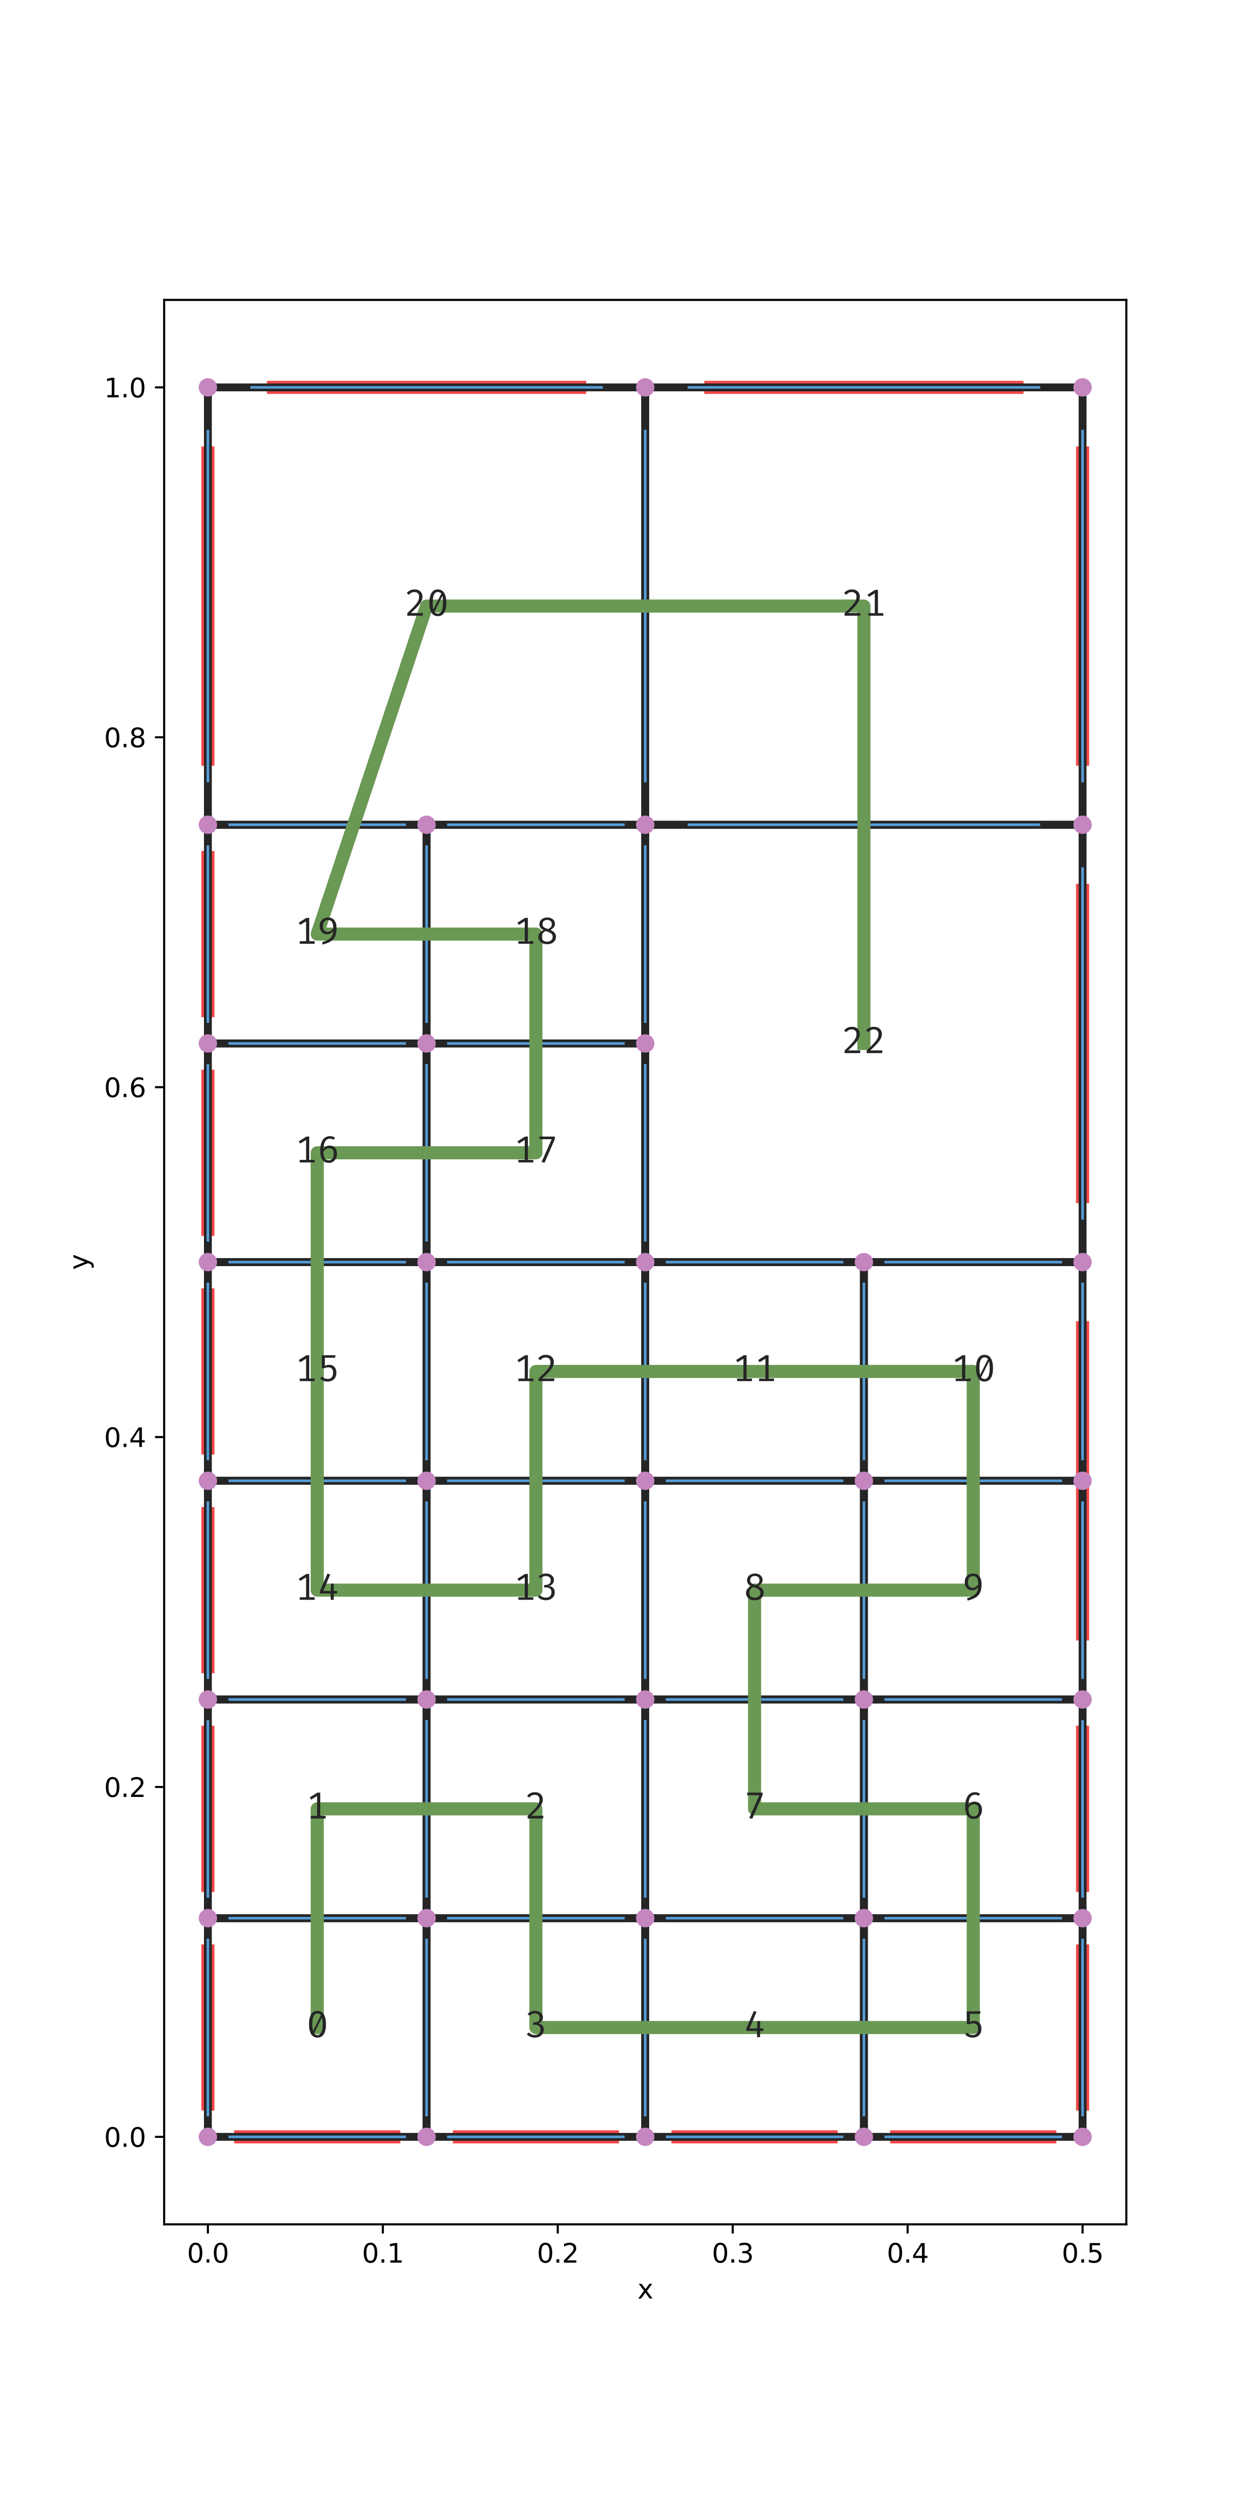 <?xml version="1.0" encoding="utf-8" standalone="no"?>
<!DOCTYPE svg PUBLIC "-//W3C//DTD SVG 1.1//EN"
  "http://www.w3.org/Graphics/SVG/1.1/DTD/svg11.dtd">
<svg xmlns:xlink="http://www.w3.org/1999/xlink" width="480pt" height="952.8pt" viewBox="0 0 480 952.8" xmlns="http://www.w3.org/2000/svg" version="1.1">
 <defs>
  <style type="text/css">*{stroke-linejoin: round; stroke-linecap: butt}</style>
 </defs>
 <g id="figure_1">
  <g id="patch_1">
   <path d="M 0 952.8 
L 480 952.8 
L 480 0 
L 0 0 
z
" style="fill: #ffffff"/>
  </g>
  <g id="axes_1">
   <g id="patch_2">
    <path d="M 62.586 847.992 
L 429.414 847.992 
L 429.414 114.336 
L 62.586 114.336 
z
" style="fill: #ffffff"/>
   </g>
   <g id="matplotlib.axis_1">
    <g id="xtick_1">
     <g id="line2d_1">
      <defs>
       <path id="m21abd7b832" d="M 0 0 
L 0 3.5 
" style="stroke: #000000; stroke-width: 0.8"/>
      </defs>
      <g>
       <use xlink:href="#m21abd7b832" x="79.26" y="847.992" style="stroke: #000000; stroke-width: 0.8"/>
      </g>
     </g>
     <g id="text_1">
      <!-- 0.0 -->
      <g transform="translate(71.308 862.59)scale(0.1 -0.1)">
       <defs>
        <path id="DejaVuSans-30" d="M 2034 4250 
Q 1547 4250 1301 3770 
Q 1056 3291 1056 2328 
Q 1056 1369 1301 889 
Q 1547 409 2034 409 
Q 2525 409 2770 889 
Q 3016 1369 3016 2328 
Q 3016 3291 2770 3770 
Q 2525 4250 2034 4250 
z
M 2034 4750 
Q 2819 4750 3233 4129 
Q 3647 3509 3647 2328 
Q 3647 1150 3233 529 
Q 2819 -91 2034 -91 
Q 1250 -91 836 529 
Q 422 1150 422 2328 
Q 422 3509 836 4129 
Q 1250 4750 2034 4750 
z
" transform="scale(0.016)"/>
        <path id="DejaVuSans-2e" d="M 684 794 
L 1344 794 
L 1344 0 
L 684 0 
L 684 794 
z
" transform="scale(0.016)"/>
       </defs>
       <use xlink:href="#DejaVuSans-30"/>
       <use xlink:href="#DejaVuSans-2e" x="63.623"/>
       <use xlink:href="#DejaVuSans-30" x="95.41"/>
      </g>
     </g>
    </g>
    <g id="xtick_2">
     <g id="line2d_2">
      <g>
       <use xlink:href="#m21abd7b832" x="145.956" y="847.992" style="stroke: #000000; stroke-width: 0.8"/>
      </g>
     </g>
     <g id="text_2">
      <!-- 0.1 -->
      <g transform="translate(138.004 862.59)scale(0.1 -0.1)">
       <defs>
        <path id="DejaVuSans-31" d="M 794 531 
L 1825 531 
L 1825 4091 
L 703 3866 
L 703 4441 
L 1819 4666 
L 2450 4666 
L 2450 531 
L 3481 531 
L 3481 0 
L 794 0 
L 794 531 
z
" transform="scale(0.016)"/>
       </defs>
       <use xlink:href="#DejaVuSans-30"/>
       <use xlink:href="#DejaVuSans-2e" x="63.623"/>
       <use xlink:href="#DejaVuSans-31" x="95.41"/>
      </g>
     </g>
    </g>
    <g id="xtick_3">
     <g id="line2d_3">
      <g>
       <use xlink:href="#m21abd7b832" x="212.652" y="847.992" style="stroke: #000000; stroke-width: 0.8"/>
      </g>
     </g>
     <g id="text_3">
      <!-- 0.2 -->
      <g transform="translate(204.7 862.59)scale(0.1 -0.1)">
       <defs>
        <path id="DejaVuSans-32" d="M 1228 531 
L 3431 531 
L 3431 0 
L 469 0 
L 469 531 
Q 828 903 1448 1529 
Q 2069 2156 2228 2338 
Q 2531 2678 2651 2914 
Q 2772 3150 2772 3378 
Q 2772 3750 2511 3984 
Q 2250 4219 1831 4219 
Q 1534 4219 1204 4116 
Q 875 4013 500 3803 
L 500 4441 
Q 881 4594 1212 4672 
Q 1544 4750 1819 4750 
Q 2544 4750 2975 4387 
Q 3406 4025 3406 3419 
Q 3406 3131 3298 2873 
Q 3191 2616 2906 2266 
Q 2828 2175 2409 1742 
Q 1991 1309 1228 531 
z
" transform="scale(0.016)"/>
       </defs>
       <use xlink:href="#DejaVuSans-30"/>
       <use xlink:href="#DejaVuSans-2e" x="63.623"/>
       <use xlink:href="#DejaVuSans-32" x="95.41"/>
      </g>
     </g>
    </g>
    <g id="xtick_4">
     <g id="line2d_4">
      <g>
       <use xlink:href="#m21abd7b832" x="279.348" y="847.992" style="stroke: #000000; stroke-width: 0.8"/>
      </g>
     </g>
     <g id="text_4">
      <!-- 0.3 -->
      <g transform="translate(271.396 862.59)scale(0.1 -0.1)">
       <defs>
        <path id="DejaVuSans-33" d="M 2597 2516 
Q 3050 2419 3304 2112 
Q 3559 1806 3559 1356 
Q 3559 666 3084 287 
Q 2609 -91 1734 -91 
Q 1441 -91 1130 -33 
Q 819 25 488 141 
L 488 750 
Q 750 597 1062 519 
Q 1375 441 1716 441 
Q 2309 441 2620 675 
Q 2931 909 2931 1356 
Q 2931 1769 2642 2001 
Q 2353 2234 1838 2234 
L 1294 2234 
L 1294 2753 
L 1863 2753 
Q 2328 2753 2575 2939 
Q 2822 3125 2822 3475 
Q 2822 3834 2567 4026 
Q 2313 4219 1838 4219 
Q 1578 4219 1281 4162 
Q 984 4106 628 3988 
L 628 4550 
Q 988 4650 1302 4700 
Q 1616 4750 1894 4750 
Q 2613 4750 3031 4423 
Q 3450 4097 3450 3541 
Q 3450 3153 3228 2886 
Q 3006 2619 2597 2516 
z
" transform="scale(0.016)"/>
       </defs>
       <use xlink:href="#DejaVuSans-30"/>
       <use xlink:href="#DejaVuSans-2e" x="63.623"/>
       <use xlink:href="#DejaVuSans-33" x="95.41"/>
      </g>
     </g>
    </g>
    <g id="xtick_5">
     <g id="line2d_5">
      <g>
       <use xlink:href="#m21abd7b832" x="346.044" y="847.992" style="stroke: #000000; stroke-width: 0.8"/>
      </g>
     </g>
     <g id="text_5">
      <!-- 0.4 -->
      <g transform="translate(338.092 862.59)scale(0.1 -0.1)">
       <defs>
        <path id="DejaVuSans-34" d="M 2419 4116 
L 825 1625 
L 2419 1625 
L 2419 4116 
z
M 2253 4666 
L 3047 4666 
L 3047 1625 
L 3713 1625 
L 3713 1100 
L 3047 1100 
L 3047 0 
L 2419 0 
L 2419 1100 
L 313 1100 
L 313 1709 
L 2253 4666 
z
" transform="scale(0.016)"/>
       </defs>
       <use xlink:href="#DejaVuSans-30"/>
       <use xlink:href="#DejaVuSans-2e" x="63.623"/>
       <use xlink:href="#DejaVuSans-34" x="95.41"/>
      </g>
     </g>
    </g>
    <g id="xtick_6">
     <g id="line2d_6">
      <g>
       <use xlink:href="#m21abd7b832" x="412.74" y="847.992" style="stroke: #000000; stroke-width: 0.8"/>
      </g>
     </g>
     <g id="text_6">
      <!-- 0.5 -->
      <g transform="translate(404.788 862.59)scale(0.1 -0.1)">
       <defs>
        <path id="DejaVuSans-35" d="M 691 4666 
L 3169 4666 
L 3169 4134 
L 1269 4134 
L 1269 2991 
Q 1406 3038 1543 3061 
Q 1681 3084 1819 3084 
Q 2600 3084 3056 2656 
Q 3513 2228 3513 1497 
Q 3513 744 3044 326 
Q 2575 -91 1722 -91 
Q 1428 -91 1123 -41 
Q 819 9 494 109 
L 494 744 
Q 775 591 1075 516 
Q 1375 441 1709 441 
Q 2250 441 2565 725 
Q 2881 1009 2881 1497 
Q 2881 1984 2565 2268 
Q 2250 2553 1709 2553 
Q 1456 2553 1204 2497 
Q 953 2441 691 2322 
L 691 4666 
z
" transform="scale(0.016)"/>
       </defs>
       <use xlink:href="#DejaVuSans-30"/>
       <use xlink:href="#DejaVuSans-2e" x="63.623"/>
       <use xlink:href="#DejaVuSans-35" x="95.41"/>
      </g>
     </g>
    </g>
    <g id="text_7">
     <!-- x -->
     <g transform="translate(243.041 876.269)scale(0.1 -0.1)">
      <defs>
       <path id="DejaVuSans-78" d="M 3513 3500 
L 2247 1797 
L 3578 0 
L 2900 0 
L 1881 1375 
L 863 0 
L 184 0 
L 1544 1831 
L 300 3500 
L 978 3500 
L 1906 2253 
L 2834 3500 
L 3513 3500 
z
" transform="scale(0.016)"/>
      </defs>
      <use xlink:href="#DejaVuSans-78"/>
     </g>
    </g>
   </g>
   <g id="matplotlib.axis_2">
    <g id="ytick_1">
     <g id="line2d_7">
      <defs>
       <path id="m24a97e16ce" d="M 0 0 
L -3.5 0 
" style="stroke: #000000; stroke-width: 0.8"/>
      </defs>
      <g>
       <use xlink:href="#m24a97e16ce" x="62.586" y="814.644" style="stroke: #000000; stroke-width: 0.8"/>
      </g>
     </g>
     <g id="text_8">
      <!-- 0.0 -->
      <g transform="translate(39.683 818.443)scale(0.1 -0.1)">
       <use xlink:href="#DejaVuSans-30"/>
       <use xlink:href="#DejaVuSans-2e" x="63.623"/>
       <use xlink:href="#DejaVuSans-30" x="95.41"/>
      </g>
     </g>
    </g>
    <g id="ytick_2">
     <g id="line2d_8">
      <g>
       <use xlink:href="#m24a97e16ce" x="62.586" y="681.252" style="stroke: #000000; stroke-width: 0.8"/>
      </g>
     </g>
     <g id="text_9">
      <!-- 0.2 -->
      <g transform="translate(39.683 685.051)scale(0.1 -0.1)">
       <use xlink:href="#DejaVuSans-30"/>
       <use xlink:href="#DejaVuSans-2e" x="63.623"/>
       <use xlink:href="#DejaVuSans-32" x="95.41"/>
      </g>
     </g>
    </g>
    <g id="ytick_3">
     <g id="line2d_9">
      <g>
       <use xlink:href="#m24a97e16ce" x="62.586" y="547.86" style="stroke: #000000; stroke-width: 0.8"/>
      </g>
     </g>
     <g id="text_10">
      <!-- 0.4 -->
      <g transform="translate(39.683 551.659)scale(0.1 -0.1)">
       <use xlink:href="#DejaVuSans-30"/>
       <use xlink:href="#DejaVuSans-2e" x="63.623"/>
       <use xlink:href="#DejaVuSans-34" x="95.41"/>
      </g>
     </g>
    </g>
    <g id="ytick_4">
     <g id="line2d_10">
      <g>
       <use xlink:href="#m24a97e16ce" x="62.586" y="414.468" style="stroke: #000000; stroke-width: 0.8"/>
      </g>
     </g>
     <g id="text_11">
      <!-- 0.6 -->
      <g transform="translate(39.683 418.267)scale(0.1 -0.1)">
       <defs>
        <path id="DejaVuSans-36" d="M 2113 2584 
Q 1688 2584 1439 2293 
Q 1191 2003 1191 1497 
Q 1191 994 1439 701 
Q 1688 409 2113 409 
Q 2538 409 2786 701 
Q 3034 994 3034 1497 
Q 3034 2003 2786 2293 
Q 2538 2584 2113 2584 
z
M 3366 4563 
L 3366 3988 
Q 3128 4100 2886 4159 
Q 2644 4219 2406 4219 
Q 1781 4219 1451 3797 
Q 1122 3375 1075 2522 
Q 1259 2794 1537 2939 
Q 1816 3084 2150 3084 
Q 2853 3084 3261 2657 
Q 3669 2231 3669 1497 
Q 3669 778 3244 343 
Q 2819 -91 2113 -91 
Q 1303 -91 875 529 
Q 447 1150 447 2328 
Q 447 3434 972 4092 
Q 1497 4750 2381 4750 
Q 2619 4750 2861 4703 
Q 3103 4656 3366 4563 
z
" transform="scale(0.016)"/>
       </defs>
       <use xlink:href="#DejaVuSans-30"/>
       <use xlink:href="#DejaVuSans-2e" x="63.623"/>
       <use xlink:href="#DejaVuSans-36" x="95.41"/>
      </g>
     </g>
    </g>
    <g id="ytick_5">
     <g id="line2d_11">
      <g>
       <use xlink:href="#m24a97e16ce" x="62.586" y="281.076" style="stroke: #000000; stroke-width: 0.8"/>
      </g>
     </g>
     <g id="text_12">
      <!-- 0.8 -->
      <g transform="translate(39.683 284.875)scale(0.1 -0.1)">
       <defs>
        <path id="DejaVuSans-38" d="M 2034 2216 
Q 1584 2216 1326 1975 
Q 1069 1734 1069 1313 
Q 1069 891 1326 650 
Q 1584 409 2034 409 
Q 2484 409 2743 651 
Q 3003 894 3003 1313 
Q 3003 1734 2745 1975 
Q 2488 2216 2034 2216 
z
M 1403 2484 
Q 997 2584 770 2862 
Q 544 3141 544 3541 
Q 544 4100 942 4425 
Q 1341 4750 2034 4750 
Q 2731 4750 3128 4425 
Q 3525 4100 3525 3541 
Q 3525 3141 3298 2862 
Q 3072 2584 2669 2484 
Q 3125 2378 3379 2068 
Q 3634 1759 3634 1313 
Q 3634 634 3220 271 
Q 2806 -91 2034 -91 
Q 1263 -91 848 271 
Q 434 634 434 1313 
Q 434 1759 690 2068 
Q 947 2378 1403 2484 
z
M 1172 3481 
Q 1172 3119 1398 2916 
Q 1625 2713 2034 2713 
Q 2441 2713 2670 2916 
Q 2900 3119 2900 3481 
Q 2900 3844 2670 4047 
Q 2441 4250 2034 4250 
Q 1625 4250 1398 4047 
Q 1172 3844 1172 3481 
z
" transform="scale(0.016)"/>
       </defs>
       <use xlink:href="#DejaVuSans-30"/>
       <use xlink:href="#DejaVuSans-2e" x="63.623"/>
       <use xlink:href="#DejaVuSans-38" x="95.41"/>
      </g>
     </g>
    </g>
    <g id="ytick_6">
     <g id="line2d_12">
      <g>
       <use xlink:href="#m24a97e16ce" x="62.586" y="147.684" style="stroke: #000000; stroke-width: 0.8"/>
      </g>
     </g>
     <g id="text_13">
      <!-- 1.0 -->
      <g transform="translate(39.683 151.483)scale(0.1 -0.1)">
       <use xlink:href="#DejaVuSans-31"/>
       <use xlink:href="#DejaVuSans-2e" x="63.623"/>
       <use xlink:href="#DejaVuSans-30" x="95.41"/>
      </g>
     </g>
    </g>
    <g id="text_14">
     <!-- y -->
     <g transform="translate(33.603 484.123)rotate(-90)scale(0.1 -0.1)">
      <defs>
       <path id="DejaVuSans-79" d="M 2059 -325 
Q 1816 -950 1584 -1140 
Q 1353 -1331 966 -1331 
L 506 -1331 
L 506 -850 
L 844 -850 
Q 1081 -850 1212 -737 
Q 1344 -625 1503 -206 
L 1606 56 
L 191 3500 
L 800 3500 
L 1894 763 
L 2988 3500 
L 3597 3500 
L 2059 -325 
z
" transform="scale(0.016)"/>
      </defs>
      <use xlink:href="#DejaVuSans-79"/>
     </g>
    </g>
   </g>
   <g id="line2d_13">
    <path d="M 233.494 814.644 
L 175.136 814.644 
" clip-path="url(#p9ec984a67b)" style="fill: none; stroke: #f44747; stroke-width: 5; stroke-linecap: square"/>
   </g>
   <g id="line2d_14">
    <path d="M 150.125 814.644 
L 91.766 814.644 
" clip-path="url(#p9ec984a67b)" style="fill: none; stroke: #f44747; stroke-width: 5; stroke-linecap: square"/>
   </g>
   <g id="line2d_15">
    <path d="M 400.235 814.644 
L 341.875 814.644 
" clip-path="url(#p9ec984a67b)" style="fill: none; stroke: #f44747; stroke-width: 5; stroke-linecap: square"/>
   </g>
   <g id="line2d_16">
    <path d="M 316.865 814.644 
L 258.505 814.644 
" clip-path="url(#p9ec984a67b)" style="fill: none; stroke: #f44747; stroke-width: 5; stroke-linecap: square"/>
   </g>
   <g id="line2d_17">
    <path d="M 271.011 147.684 
L 387.729 147.684 
" clip-path="url(#p9ec984a67b)" style="fill: none; stroke: #f44747; stroke-width: 5; stroke-linecap: square"/>
   </g>
   <g id="line2d_18">
    <path d="M 104.271 147.684 
L 220.989 147.684 
" clip-path="url(#p9ec984a67b)" style="fill: none; stroke: #f44747; stroke-width: 5; stroke-linecap: square"/>
   </g>
   <g id="line2d_19">
    <path d="M 79.26 289.413 
L 79.26 172.695 
" clip-path="url(#p9ec984a67b)" style="fill: none; stroke: #f44747; stroke-width: 5; stroke-linecap: square"/>
   </g>
   <g id="line2d_20">
    <path d="M 79.26 468.659 
L 79.26 410.3 
" clip-path="url(#p9ec984a67b)" style="fill: none; stroke: #f44747; stroke-width: 5; stroke-linecap: square"/>
   </g>
   <g id="line2d_21">
    <path d="M 79.26 385.288 
L 79.26 326.93 
" clip-path="url(#p9ec984a67b)" style="fill: none; stroke: #f44747; stroke-width: 5; stroke-linecap: square"/>
   </g>
   <g id="line2d_22">
    <path d="M 79.26 635.399 
L 79.26 577.039 
" clip-path="url(#p9ec984a67b)" style="fill: none; stroke: #f44747; stroke-width: 5; stroke-linecap: square"/>
   </g>
   <g id="line2d_23">
    <path d="M 79.26 552.029 
L 79.26 493.67 
" clip-path="url(#p9ec984a67b)" style="fill: none; stroke: #f44747; stroke-width: 5; stroke-linecap: square"/>
   </g>
   <g id="line2d_24">
    <path d="M 79.26 802.139 
L 79.26 743.779 
" clip-path="url(#p9ec984a67b)" style="fill: none; stroke: #f44747; stroke-width: 5; stroke-linecap: square"/>
   </g>
   <g id="line2d_25">
    <path d="M 79.26 718.769 
L 79.26 660.409 
" clip-path="url(#p9ec984a67b)" style="fill: none; stroke: #f44747; stroke-width: 5; stroke-linecap: square"/>
   </g>
   <g id="line2d_26">
    <path d="M 412.74 339.435 
L 412.74 456.153 
" clip-path="url(#p9ec984a67b)" style="fill: none; stroke: #f44747; stroke-width: 5; stroke-linecap: square"/>
   </g>
   <g id="line2d_27">
    <path d="M 412.74 172.695 
L 412.74 289.413 
" clip-path="url(#p9ec984a67b)" style="fill: none; stroke: #f44747; stroke-width: 5; stroke-linecap: square"/>
   </g>
   <g id="line2d_28">
    <path d="M 412.74 506.175 
L 412.74 622.893 
" clip-path="url(#p9ec984a67b)" style="fill: none; stroke: #f44747; stroke-width: 5; stroke-linecap: square"/>
   </g>
   <g id="line2d_29">
    <path d="M 412.74 660.409 
L 412.74 718.769 
" clip-path="url(#p9ec984a67b)" style="fill: none; stroke: #f44747; stroke-width: 5; stroke-linecap: square"/>
   </g>
   <g id="line2d_30">
    <path d="M 412.74 743.779 
L 412.74 802.139 
" clip-path="url(#p9ec984a67b)" style="fill: none; stroke: #f44747; stroke-width: 5; stroke-linecap: square"/>
   </g>
   <g id="line2d_31">
    <path d="M 162.63 814.644 
L 162.63 731.274 
L 79.26 731.274 
L 79.26 814.644 
L 162.63 814.644 
" clip-path="url(#p9ec984a67b)" style="fill: none; stroke: #252525; stroke-width: 3; stroke-linecap: square"/>
   </g>
   <g id="line2d_32">
    <path d="M 162.63 731.274 
L 162.63 647.904 
L 79.26 647.904 
L 79.26 731.274 
L 162.63 731.274 
" clip-path="url(#p9ec984a67b)" style="fill: none; stroke: #252525; stroke-width: 3; stroke-linecap: square"/>
   </g>
   <g id="line2d_33">
    <path d="M 246 731.274 
L 246 647.904 
L 162.63 647.904 
L 162.63 731.274 
L 246 731.274 
" clip-path="url(#p9ec984a67b)" style="fill: none; stroke: #252525; stroke-width: 3; stroke-linecap: square"/>
   </g>
   <g id="line2d_34">
    <path d="M 246 814.644 
L 246 731.274 
L 162.63 731.274 
L 162.63 814.644 
L 246 814.644 
" clip-path="url(#p9ec984a67b)" style="fill: none; stroke: #252525; stroke-width: 3; stroke-linecap: square"/>
   </g>
   <g id="line2d_35">
    <path d="M 329.37 814.644 
L 329.37 731.274 
L 246 731.274 
L 246 814.644 
L 329.37 814.644 
" clip-path="url(#p9ec984a67b)" style="fill: none; stroke: #252525; stroke-width: 3; stroke-linecap: square"/>
   </g>
   <g id="line2d_36">
    <path d="M 412.74 814.644 
L 412.74 731.274 
L 329.37 731.274 
L 329.37 814.644 
L 412.74 814.644 
" clip-path="url(#p9ec984a67b)" style="fill: none; stroke: #252525; stroke-width: 3; stroke-linecap: square"/>
   </g>
   <g id="line2d_37">
    <path d="M 412.74 731.274 
L 412.74 647.904 
L 329.37 647.904 
L 329.37 731.274 
L 412.74 731.274 
" clip-path="url(#p9ec984a67b)" style="fill: none; stroke: #252525; stroke-width: 3; stroke-linecap: square"/>
   </g>
   <g id="line2d_38">
    <path d="M 329.37 731.274 
L 329.37 647.904 
L 246 647.904 
L 246 731.274 
L 329.37 731.274 
" clip-path="url(#p9ec984a67b)" style="fill: none; stroke: #252525; stroke-width: 3; stroke-linecap: square"/>
   </g>
   <g id="line2d_39">
    <path d="M 329.37 647.904 
L 329.37 564.534 
L 246 564.534 
L 246 647.904 
L 329.37 647.904 
" clip-path="url(#p9ec984a67b)" style="fill: none; stroke: #252525; stroke-width: 3; stroke-linecap: square"/>
   </g>
   <g id="line2d_40">
    <path d="M 412.74 647.904 
L 412.74 564.534 
L 329.37 564.534 
L 329.37 647.904 
L 412.74 647.904 
" clip-path="url(#p9ec984a67b)" style="fill: none; stroke: #252525; stroke-width: 3; stroke-linecap: square"/>
   </g>
   <g id="line2d_41">
    <path d="M 412.74 564.534 
L 412.74 481.164 
L 329.37 481.164 
L 329.37 564.534 
L 412.74 564.534 
" clip-path="url(#p9ec984a67b)" style="fill: none; stroke: #252525; stroke-width: 3; stroke-linecap: square"/>
   </g>
   <g id="line2d_42">
    <path d="M 329.37 564.534 
L 329.37 481.164 
L 246 481.164 
L 246 564.534 
L 329.37 564.534 
" clip-path="url(#p9ec984a67b)" style="fill: none; stroke: #252525; stroke-width: 3; stroke-linecap: square"/>
   </g>
   <g id="line2d_43">
    <path d="M 246 564.534 
L 246 481.164 
L 162.63 481.164 
L 162.63 564.534 
L 246 564.534 
" clip-path="url(#p9ec984a67b)" style="fill: none; stroke: #252525; stroke-width: 3; stroke-linecap: square"/>
   </g>
   <g id="line2d_44">
    <path d="M 246 647.904 
L 246 564.534 
L 162.63 564.534 
L 162.63 647.904 
L 246 647.904 
" clip-path="url(#p9ec984a67b)" style="fill: none; stroke: #252525; stroke-width: 3; stroke-linecap: square"/>
   </g>
   <g id="line2d_45">
    <path d="M 162.63 647.904 
L 162.63 564.534 
L 79.26 564.534 
L 79.26 647.904 
L 162.63 647.904 
" clip-path="url(#p9ec984a67b)" style="fill: none; stroke: #252525; stroke-width: 3; stroke-linecap: square"/>
   </g>
   <g id="line2d_46">
    <path d="M 162.63 564.534 
L 162.63 481.164 
L 79.26 481.164 
L 79.26 564.534 
L 162.63 564.534 
" clip-path="url(#p9ec984a67b)" style="fill: none; stroke: #252525; stroke-width: 3; stroke-linecap: square"/>
   </g>
   <g id="line2d_47">
    <path d="M 162.63 481.164 
L 162.63 397.794 
L 79.26 397.794 
L 79.26 481.164 
L 162.63 481.164 
" clip-path="url(#p9ec984a67b)" style="fill: none; stroke: #252525; stroke-width: 3; stroke-linecap: square"/>
   </g>
   <g id="line2d_48">
    <path d="M 246 481.164 
L 246 397.794 
L 162.63 397.794 
L 162.63 481.164 
L 246 481.164 
" clip-path="url(#p9ec984a67b)" style="fill: none; stroke: #252525; stroke-width: 3; stroke-linecap: square"/>
   </g>
   <g id="line2d_49">
    <path d="M 246 397.794 
L 246 314.424 
L 162.63 314.424 
L 162.63 397.794 
L 246 397.794 
" clip-path="url(#p9ec984a67b)" style="fill: none; stroke: #252525; stroke-width: 3; stroke-linecap: square"/>
   </g>
   <g id="line2d_50">
    <path d="M 162.63 397.794 
L 162.63 314.424 
L 79.26 314.424 
L 79.26 397.794 
L 162.63 397.794 
" clip-path="url(#p9ec984a67b)" style="fill: none; stroke: #252525; stroke-width: 3; stroke-linecap: square"/>
   </g>
   <g id="line2d_51">
    <path d="M 246 314.424 
L 246 147.684 
L 79.26 147.684 
L 79.26 314.424 
L 246 314.424 
" clip-path="url(#p9ec984a67b)" style="fill: none; stroke: #252525; stroke-width: 3; stroke-linecap: square"/>
   </g>
   <g id="line2d_52">
    <path d="M 412.74 314.424 
L 412.74 147.684 
L 246 147.684 
L 246 314.424 
L 412.74 314.424 
" clip-path="url(#p9ec984a67b)" style="fill: none; stroke: #252525; stroke-width: 3; stroke-linecap: square"/>
   </g>
   <g id="line2d_53">
    <path d="M 412.74 481.164 
L 412.74 314.424 
L 246 314.424 
L 246 481.164 
L 412.74 481.164 
" clip-path="url(#p9ec984a67b)" style="fill: none; stroke: #252525; stroke-width: 3; stroke-linecap: square"/>
   </g>
   <g id="line2d_54">
    <path d="M 246 806.307 
L 246 739.611 
" clip-path="url(#p9ec984a67b)" style="fill: none; stroke: #569cd6; stroke-linecap: square"/>
   </g>
   <g id="line2d_55">
    <path d="M 237.663 647.904 
L 170.967 647.904 
" clip-path="url(#p9ec984a67b)" style="fill: none; stroke: #569cd6; stroke-linecap: square"/>
   </g>
   <g id="line2d_56">
    <path d="M 79.26 656.241 
L 79.26 722.937 
" clip-path="url(#p9ec984a67b)" style="fill: none; stroke: #569cd6; stroke-linecap: square"/>
   </g>
   <g id="line2d_57">
    <path d="M 87.597 814.644 
L 154.293 814.644 
" clip-path="url(#p9ec984a67b)" style="fill: none; stroke: #569cd6; stroke-linecap: square"/>
   </g>
   <g id="line2d_58">
    <path d="M 412.74 806.307 
L 412.74 739.611 
" clip-path="url(#p9ec984a67b)" style="fill: none; stroke: #569cd6; stroke-linecap: square"/>
   </g>
   <g id="line2d_59">
    <path d="M 404.403 647.904 
L 337.707 647.904 
" clip-path="url(#p9ec984a67b)" style="fill: none; stroke: #569cd6; stroke-linecap: square"/>
   </g>
   <g id="line2d_60">
    <path d="M 254.337 814.644 
L 321.033 814.644 
" clip-path="url(#p9ec984a67b)" style="fill: none; stroke: #569cd6; stroke-linecap: square"/>
   </g>
   <g id="line2d_61">
    <path d="M 412.74 639.567 
L 412.74 572.871 
" clip-path="url(#p9ec984a67b)" style="fill: none; stroke: #569cd6; stroke-linecap: square"/>
   </g>
   <g id="line2d_62">
    <path d="M 404.403 481.164 
L 337.707 481.164 
" clip-path="url(#p9ec984a67b)" style="fill: none; stroke: #569cd6; stroke-linecap: square"/>
   </g>
   <g id="line2d_63">
    <path d="M 246 489.501 
L 246 556.197 
" clip-path="url(#p9ec984a67b)" style="fill: none; stroke: #569cd6; stroke-linecap: square"/>
   </g>
   <g id="line2d_64">
    <path d="M 237.663 481.164 
L 170.967 481.164 
" clip-path="url(#p9ec984a67b)" style="fill: none; stroke: #569cd6; stroke-linecap: square"/>
   </g>
   <g id="line2d_65">
    <path d="M 79.26 489.501 
L 79.26 556.197 
" clip-path="url(#p9ec984a67b)" style="fill: none; stroke: #569cd6; stroke-linecap: square"/>
   </g>
   <g id="line2d_66">
    <path d="M 246 472.827 
L 246 406.131 
" clip-path="url(#p9ec984a67b)" style="fill: none; stroke: #569cd6; stroke-linecap: square"/>
   </g>
   <g id="line2d_67">
    <path d="M 237.663 314.424 
L 170.967 314.424 
" clip-path="url(#p9ec984a67b)" style="fill: none; stroke: #569cd6; stroke-linecap: square"/>
   </g>
   <g id="line2d_68">
    <path d="M 79.26 322.761 
L 79.26 389.457 
" clip-path="url(#p9ec984a67b)" style="fill: none; stroke: #569cd6; stroke-linecap: square"/>
   </g>
   <g id="line2d_69">
    <path d="M 246 297.75 
L 246 164.358 
" clip-path="url(#p9ec984a67b)" style="fill: none; stroke: #569cd6; stroke-linecap: square"/>
   </g>
   <g id="line2d_70">
    <path d="M 229.326 147.684 
L 95.934 147.684 
" clip-path="url(#p9ec984a67b)" style="fill: none; stroke: #569cd6; stroke-linecap: square"/>
   </g>
   <g id="line2d_71">
    <path d="M 79.26 164.358 
L 79.26 297.75 
" clip-path="url(#p9ec984a67b)" style="fill: none; stroke: #569cd6; stroke-linecap: square"/>
   </g>
   <g id="line2d_72">
    <path d="M 412.74 297.75 
L 412.74 164.358 
" clip-path="url(#p9ec984a67b)" style="fill: none; stroke: #569cd6; stroke-linecap: square"/>
   </g>
   <g id="line2d_73">
    <path d="M 396.066 147.684 
L 262.674 147.684 
" clip-path="url(#p9ec984a67b)" style="fill: none; stroke: #569cd6; stroke-linecap: square"/>
   </g>
   <g id="line2d_74">
    <path d="M 262.674 314.424 
L 396.066 314.424 
" clip-path="url(#p9ec984a67b)" style="fill: none; stroke: #569cd6; stroke-linecap: square"/>
   </g>
   <g id="line2d_75">
    <path d="M 412.74 464.49 
L 412.74 331.098 
" clip-path="url(#p9ec984a67b)" style="fill: none; stroke: #569cd6; stroke-linecap: square"/>
   </g>
   <g id="line2d_76">
    <path d="M 237.663 731.274 
L 170.967 731.274 
" clip-path="url(#p9ec984a67b)" style="fill: none; stroke: #569cd6; stroke-linecap: square"/>
   </g>
   <g id="line2d_77">
    <path d="M 162.63 656.241 
L 162.63 722.937 
" clip-path="url(#p9ec984a67b)" style="fill: none; stroke: #569cd6; stroke-linecap: square"/>
   </g>
   <g id="line2d_78">
    <path d="M 87.597 731.274 
L 154.293 731.274 
" clip-path="url(#p9ec984a67b)" style="fill: none; stroke: #569cd6; stroke-linecap: square"/>
   </g>
   <g id="line2d_79">
    <path d="M 162.63 806.307 
L 162.63 739.611 
" clip-path="url(#p9ec984a67b)" style="fill: none; stroke: #569cd6; stroke-linecap: square"/>
   </g>
   <g id="line2d_80">
    <path d="M 404.403 731.274 
L 337.707 731.274 
" clip-path="url(#p9ec984a67b)" style="fill: none; stroke: #569cd6; stroke-linecap: square"/>
   </g>
   <g id="line2d_81">
    <path d="M 329.37 656.241 
L 329.37 722.937 
" clip-path="url(#p9ec984a67b)" style="fill: none; stroke: #569cd6; stroke-linecap: square"/>
   </g>
   <g id="line2d_82">
    <path d="M 254.337 731.274 
L 321.033 731.274 
" clip-path="url(#p9ec984a67b)" style="fill: none; stroke: #569cd6; stroke-linecap: square"/>
   </g>
   <g id="line2d_83">
    <path d="M 329.37 806.307 
L 329.37 739.611 
" clip-path="url(#p9ec984a67b)" style="fill: none; stroke: #569cd6; stroke-linecap: square"/>
   </g>
   <g id="line2d_84">
    <path d="M 404.403 564.534 
L 337.707 564.534 
" clip-path="url(#p9ec984a67b)" style="fill: none; stroke: #569cd6; stroke-linecap: square"/>
   </g>
   <g id="line2d_85">
    <path d="M 329.37 489.501 
L 329.37 556.197 
" clip-path="url(#p9ec984a67b)" style="fill: none; stroke: #569cd6; stroke-linecap: square"/>
   </g>
   <g id="line2d_86">
    <path d="M 254.337 564.534 
L 321.033 564.534 
" clip-path="url(#p9ec984a67b)" style="fill: none; stroke: #569cd6; stroke-linecap: square"/>
   </g>
   <g id="line2d_87">
    <path d="M 329.37 639.567 
L 329.37 572.871 
" clip-path="url(#p9ec984a67b)" style="fill: none; stroke: #569cd6; stroke-linecap: square"/>
   </g>
   <g id="line2d_88">
    <path d="M 237.663 564.534 
L 170.967 564.534 
" clip-path="url(#p9ec984a67b)" style="fill: none; stroke: #569cd6; stroke-linecap: square"/>
   </g>
   <g id="line2d_89">
    <path d="M 162.63 489.501 
L 162.63 556.197 
" clip-path="url(#p9ec984a67b)" style="fill: none; stroke: #569cd6; stroke-linecap: square"/>
   </g>
   <g id="line2d_90">
    <path d="M 87.597 564.534 
L 154.293 564.534 
" clip-path="url(#p9ec984a67b)" style="fill: none; stroke: #569cd6; stroke-linecap: square"/>
   </g>
   <g id="line2d_91">
    <path d="M 162.63 639.567 
L 162.63 572.871 
" clip-path="url(#p9ec984a67b)" style="fill: none; stroke: #569cd6; stroke-linecap: square"/>
   </g>
   <g id="line2d_92">
    <path d="M 237.663 397.794 
L 170.967 397.794 
" clip-path="url(#p9ec984a67b)" style="fill: none; stroke: #569cd6; stroke-linecap: square"/>
   </g>
   <g id="line2d_93">
    <path d="M 162.63 322.761 
L 162.63 389.457 
" clip-path="url(#p9ec984a67b)" style="fill: none; stroke: #569cd6; stroke-linecap: square"/>
   </g>
   <g id="line2d_94">
    <path d="M 87.597 397.794 
L 154.293 397.794 
" clip-path="url(#p9ec984a67b)" style="fill: none; stroke: #569cd6; stroke-linecap: square"/>
   </g>
   <g id="line2d_95">
    <path d="M 162.63 472.827 
L 162.63 406.131 
" clip-path="url(#p9ec984a67b)" style="fill: none; stroke: #569cd6; stroke-linecap: square"/>
   </g>
   <g id="line2d_96">
    <path d="M 246 722.937 
L 246 656.241 
" clip-path="url(#p9ec984a67b)" style="fill: none; stroke: #569cd6; stroke-linecap: square"/>
   </g>
   <g id="line2d_97">
    <path d="M 154.293 647.904 
L 87.597 647.904 
" clip-path="url(#p9ec984a67b)" style="fill: none; stroke: #569cd6; stroke-linecap: square"/>
   </g>
   <g id="line2d_98">
    <path d="M 79.26 739.611 
L 79.26 806.307 
" clip-path="url(#p9ec984a67b)" style="fill: none; stroke: #569cd6; stroke-linecap: square"/>
   </g>
   <g id="line2d_99">
    <path d="M 170.967 814.644 
L 237.663 814.644 
" clip-path="url(#p9ec984a67b)" style="fill: none; stroke: #569cd6; stroke-linecap: square"/>
   </g>
   <g id="line2d_100">
    <path d="M 412.74 722.937 
L 412.74 656.241 
" clip-path="url(#p9ec984a67b)" style="fill: none; stroke: #569cd6; stroke-linecap: square"/>
   </g>
   <g id="line2d_101">
    <path d="M 321.033 647.904 
L 254.337 647.904 
" clip-path="url(#p9ec984a67b)" style="fill: none; stroke: #569cd6; stroke-linecap: square"/>
   </g>
   <g id="line2d_102">
    <path d="M 337.707 814.644 
L 404.403 814.644 
" clip-path="url(#p9ec984a67b)" style="fill: none; stroke: #569cd6; stroke-linecap: square"/>
   </g>
   <g id="line2d_103">
    <path d="M 412.74 556.197 
L 412.74 489.501 
" clip-path="url(#p9ec984a67b)" style="fill: none; stroke: #569cd6; stroke-linecap: square"/>
   </g>
   <g id="line2d_104">
    <path d="M 321.033 481.164 
L 254.337 481.164 
" clip-path="url(#p9ec984a67b)" style="fill: none; stroke: #569cd6; stroke-linecap: square"/>
   </g>
   <g id="line2d_105">
    <path d="M 246 572.871 
L 246 639.567 
" clip-path="url(#p9ec984a67b)" style="fill: none; stroke: #569cd6; stroke-linecap: square"/>
   </g>
   <g id="line2d_106">
    <path d="M 154.293 481.164 
L 87.597 481.164 
" clip-path="url(#p9ec984a67b)" style="fill: none; stroke: #569cd6; stroke-linecap: square"/>
   </g>
   <g id="line2d_107">
    <path d="M 79.26 572.871 
L 79.26 639.567 
" clip-path="url(#p9ec984a67b)" style="fill: none; stroke: #569cd6; stroke-linecap: square"/>
   </g>
   <g id="line2d_108">
    <path d="M 246 389.457 
L 246 322.761 
" clip-path="url(#p9ec984a67b)" style="fill: none; stroke: #569cd6; stroke-linecap: square"/>
   </g>
   <g id="line2d_109">
    <path d="M 154.293 314.424 
L 87.597 314.424 
" clip-path="url(#p9ec984a67b)" style="fill: none; stroke: #569cd6; stroke-linecap: square"/>
   </g>
   <g id="line2d_110">
    <path d="M 79.26 406.131 
L 79.26 472.827 
" clip-path="url(#p9ec984a67b)" style="fill: none; stroke: #569cd6; stroke-linecap: square"/>
   </g>
   <g id="line2d_111">
    <defs>
     <path id="m1170163ffa" d="M 0 3 
C 0.796 3 1.559 2.684 2.121 2.121 
C 2.684 1.559 3 0.796 3 0 
C 3 -0.796 2.684 -1.559 2.121 -2.121 
C 1.559 -2.684 0.796 -3 0 -3 
C -0.796 -3 -1.559 -2.684 -2.121 -2.121 
C -2.684 -1.559 -3 -0.796 -3 0 
C -3 0.796 -2.684 1.559 -2.121 2.121 
C -1.559 2.684 -0.796 3 0 3 
z
" style="stroke: #c586c0"/>
    </defs>
    <g clip-path="url(#p9ec984a67b)">
     <use xlink:href="#m1170163ffa" x="79.26" y="814.644" style="fill: #c586c0; stroke: #c586c0"/>
     <use xlink:href="#m1170163ffa" x="79.26" y="647.904" style="fill: #c586c0; stroke: #c586c0"/>
     <use xlink:href="#m1170163ffa" x="79.26" y="481.164" style="fill: #c586c0; stroke: #c586c0"/>
     <use xlink:href="#m1170163ffa" x="79.26" y="314.424" style="fill: #c586c0; stroke: #c586c0"/>
     <use xlink:href="#m1170163ffa" x="79.26" y="147.684" style="fill: #c586c0; stroke: #c586c0"/>
     <use xlink:href="#m1170163ffa" x="246" y="814.644" style="fill: #c586c0; stroke: #c586c0"/>
     <use xlink:href="#m1170163ffa" x="246" y="647.904" style="fill: #c586c0; stroke: #c586c0"/>
     <use xlink:href="#m1170163ffa" x="246" y="481.164" style="fill: #c586c0; stroke: #c586c0"/>
     <use xlink:href="#m1170163ffa" x="246" y="314.424" style="fill: #c586c0; stroke: #c586c0"/>
     <use xlink:href="#m1170163ffa" x="246" y="147.684" style="fill: #c586c0; stroke: #c586c0"/>
     <use xlink:href="#m1170163ffa" x="412.74" y="814.644" style="fill: #c586c0; stroke: #c586c0"/>
     <use xlink:href="#m1170163ffa" x="412.74" y="647.904" style="fill: #c586c0; stroke: #c586c0"/>
     <use xlink:href="#m1170163ffa" x="412.74" y="481.164" style="fill: #c586c0; stroke: #c586c0"/>
     <use xlink:href="#m1170163ffa" x="412.74" y="314.424" style="fill: #c586c0; stroke: #c586c0"/>
     <use xlink:href="#m1170163ffa" x="412.74" y="147.684" style="fill: #c586c0; stroke: #c586c0"/>
     <use xlink:href="#m1170163ffa" x="162.63" y="731.274" style="fill: #c586c0; stroke: #c586c0"/>
     <use xlink:href="#m1170163ffa" x="329.37" y="731.274" style="fill: #c586c0; stroke: #c586c0"/>
     <use xlink:href="#m1170163ffa" x="329.37" y="564.534" style="fill: #c586c0; stroke: #c586c0"/>
     <use xlink:href="#m1170163ffa" x="162.63" y="564.534" style="fill: #c586c0; stroke: #c586c0"/>
     <use xlink:href="#m1170163ffa" x="162.63" y="397.794" style="fill: #c586c0; stroke: #c586c0"/>
     <use xlink:href="#m1170163ffa" x="246" y="731.274" style="fill: #c586c0; stroke: #c586c0"/>
     <use xlink:href="#m1170163ffa" x="162.63" y="647.904" style="fill: #c586c0; stroke: #c586c0"/>
     <use xlink:href="#m1170163ffa" x="79.26" y="731.274" style="fill: #c586c0; stroke: #c586c0"/>
     <use xlink:href="#m1170163ffa" x="162.63" y="814.644" style="fill: #c586c0; stroke: #c586c0"/>
     <use xlink:href="#m1170163ffa" x="412.74" y="731.274" style="fill: #c586c0; stroke: #c586c0"/>
     <use xlink:href="#m1170163ffa" x="329.37" y="647.904" style="fill: #c586c0; stroke: #c586c0"/>
     <use xlink:href="#m1170163ffa" x="329.37" y="814.644" style="fill: #c586c0; stroke: #c586c0"/>
     <use xlink:href="#m1170163ffa" x="412.74" y="564.534" style="fill: #c586c0; stroke: #c586c0"/>
     <use xlink:href="#m1170163ffa" x="329.37" y="481.164" style="fill: #c586c0; stroke: #c586c0"/>
     <use xlink:href="#m1170163ffa" x="246" y="564.534" style="fill: #c586c0; stroke: #c586c0"/>
     <use xlink:href="#m1170163ffa" x="162.63" y="481.164" style="fill: #c586c0; stroke: #c586c0"/>
     <use xlink:href="#m1170163ffa" x="79.26" y="564.534" style="fill: #c586c0; stroke: #c586c0"/>
     <use xlink:href="#m1170163ffa" x="246" y="397.794" style="fill: #c586c0; stroke: #c586c0"/>
     <use xlink:href="#m1170163ffa" x="162.63" y="314.424" style="fill: #c586c0; stroke: #c586c0"/>
     <use xlink:href="#m1170163ffa" x="79.26" y="397.794" style="fill: #c586c0; stroke: #c586c0"/>
    </g>
   </g>
   <g id="line2d_112">
    <path d="M 120.945 772.959 
L 120.945 689.589 
L 204.315 689.589 
L 204.315 772.959 
L 287.685 772.959 
L 371.055 772.959 
L 371.055 689.589 
L 287.685 689.589 
L 287.685 606.219 
L 371.055 606.219 
L 371.055 522.849 
L 287.685 522.849 
L 204.315 522.849 
L 204.315 606.219 
L 120.945 606.219 
L 120.945 522.849 
L 120.945 439.479 
L 204.315 439.479 
L 204.315 356.109 
L 120.945 356.109 
L 162.63 231.054 
L 329.37 231.054 
L 329.37 397.794 
" clip-path="url(#p9ec984a67b)" style="fill: none; stroke: #6a9955; stroke-width: 5; stroke-linecap: square"/>
   </g>
   <g id="patch_3">
    <path d="M 62.586 847.992 
L 62.586 114.336 
" style="fill: none; stroke: #000000; stroke-width: 0.8; stroke-linejoin: miter; stroke-linecap: square"/>
   </g>
   <g id="patch_4">
    <path d="M 429.414 847.992 
L 429.414 114.336 
" style="fill: none; stroke: #000000; stroke-width: 0.8; stroke-linejoin: miter; stroke-linecap: square"/>
   </g>
   <g id="patch_5">
    <path d="M 62.586 847.992 
L 429.414 847.992 
" style="fill: none; stroke: #000000; stroke-width: 0.8; stroke-linejoin: miter; stroke-linecap: square"/>
   </g>
   <g id="patch_6">
    <path d="M 62.586 114.336 
L 429.414 114.336 
" style="fill: none; stroke: #000000; stroke-width: 0.8; stroke-linejoin: miter; stroke-linecap: square"/>
   </g>
   <g id="text_15">
    <!-- 0 -->
    <g style="fill: #252525" transform="translate(116.745 776.644)scale(0.14 -0.14)">
     <defs>
      <path id="FiraCode-Regular-30" d="M 1920 4477 
Q 2630 4477 2996 3888 
Q 3363 3299 3363 2205 
Q 3363 1107 2996 516 
Q 2630 -74 1920 -74 
Q 1210 -74 843 516 
Q 477 1107 477 2205 
Q 477 3299 843 3888 
Q 1210 4477 1920 4477 
z
M 1920 4045 
Q 1514 4045 1280 3614 
Q 1046 3184 1046 2205 
Q 1046 1472 1158 1053 
L 2506 3760 
Q 2304 4045 1920 4045 
z
M 2797 2205 
Q 2797 2944 2682 3360 
L 1341 643 
Q 1542 362 1920 362 
Q 2330 362 2563 794 
Q 2797 1226 2797 2205 
z
" transform="scale(0.016)"/>
     </defs>
     <use xlink:href="#FiraCode-Regular-30"/>
    </g>
   </g>
   <g id="text_16">
    <!-- 1 -->
    <g style="fill: #252525" transform="translate(116.745 693.274)scale(0.14 -0.14)">
     <defs>
      <path id="FiraCode-Regular-31" d="M 3312 438 
L 3312 0 
L 768 0 
L 768 438 
L 1853 438 
L 1853 3824 
L 842 3210 
L 608 3594 
L 1920 4406 
L 2390 4406 
L 2390 438 
L 3312 438 
z
" transform="scale(0.016)"/>
     </defs>
     <use xlink:href="#FiraCode-Regular-31"/>
    </g>
   </g>
   <g id="text_17">
    <!-- 2 -->
    <g style="fill: #252525" transform="translate(200.115 693.274)scale(0.14 -0.14)">
     <defs>
      <path id="FiraCode-Regular-32" d="M 1725 4477 
Q 2141 4477 2438 4315 
Q 2736 4154 2894 3875 
Q 3053 3597 3053 3248 
Q 3053 2944 2947 2654 
Q 2842 2365 2610 2046 
Q 2378 1728 2000 1341 
Q 1622 954 1078 458 
L 3155 458 
L 3088 0 
L 467 0 
L 467 438 
Q 1091 1037 1486 1449 
Q 1882 1862 2099 2161 
Q 2317 2461 2401 2710 
Q 2486 2960 2486 3229 
Q 2486 3600 2278 3814 
Q 2070 4029 1699 4029 
Q 1373 4029 1165 3917 
Q 957 3805 749 3558 
L 378 3846 
Q 640 4166 958 4321 
Q 1277 4477 1725 4477 
z
" transform="scale(0.016)"/>
     </defs>
     <use xlink:href="#FiraCode-Regular-32"/>
    </g>
   </g>
   <g id="text_18">
    <!-- 3 -->
    <g style="fill: #252525" transform="translate(200.115 776.644)scale(0.14 -0.14)">
     <defs>
      <path id="FiraCode-Regular-33" d="M 1718 4477 
Q 2134 4477 2438 4326 
Q 2742 4176 2907 3926 
Q 3072 3677 3072 3376 
Q 3072 3107 2953 2891 
Q 2835 2675 2640 2534 
Q 2445 2394 2211 2349 
Q 2470 2330 2699 2203 
Q 2928 2077 3070 1843 
Q 3213 1610 3213 1270 
Q 3213 890 3021 584 
Q 2829 278 2485 102 
Q 2141 -74 1683 -74 
Q 1312 -74 947 67 
Q 582 208 330 515 
L 691 810 
Q 880 589 1141 480 
Q 1402 371 1670 371 
Q 2131 371 2390 612 
Q 2650 854 2650 1270 
Q 2650 1741 2389 1923 
Q 2128 2106 1738 2106 
L 1366 2106 
L 1434 2531 
L 1693 2531 
Q 1907 2531 2097 2614 
Q 2288 2698 2409 2867 
Q 2531 3037 2531 3299 
Q 2531 3664 2288 3856 
Q 2045 4048 1699 4048 
Q 1411 4048 1196 3947 
Q 982 3846 765 3642 
L 467 3971 
Q 749 4237 1065 4357 
Q 1382 4477 1718 4477 
z
" transform="scale(0.016)"/>
     </defs>
     <use xlink:href="#FiraCode-Regular-33"/>
    </g>
   </g>
   <g id="text_19">
    <!-- 4 -->
    <g style="fill: #252525" transform="translate(283.485 776.644)scale(0.14 -0.14)">
     <defs>
      <path id="FiraCode-Regular-34" d="M 2813 2752 
L 2813 1501 
L 3382 1501 
L 3382 1072 
L 2813 1072 
L 2813 0 
L 2294 0 
L 2291 1072 
L 461 1072 
L 461 1462 
L 1754 4477 
L 2202 4288 
L 1030 1501 
L 2294 1501 
L 2365 2752 
L 2813 2752 
z
" transform="scale(0.016)"/>
     </defs>
     <use xlink:href="#FiraCode-Regular-34"/>
    </g>
   </g>
   <g id="text_20">
    <!-- 5 -->
    <g style="fill: #252525" transform="translate(366.855 776.644)scale(0.14 -0.14)">
     <defs>
      <path id="FiraCode-Regular-35" d="M 3117 4406 
L 3037 3978 
L 1296 3978 
L 1296 2589 
Q 1498 2694 1678 2736 
Q 1859 2778 2058 2778 
Q 2595 2778 2928 2416 
Q 3261 2054 3261 1395 
Q 3261 954 3077 624 
Q 2893 294 2558 110 
Q 2224 -74 1770 -74 
Q 1373 -74 1061 67 
Q 749 208 493 458 
L 826 778 
Q 1219 371 1776 371 
Q 2211 371 2454 635 
Q 2698 899 2698 1411 
Q 2698 1766 2592 1971 
Q 2486 2176 2305 2264 
Q 2125 2352 1904 2352 
Q 1709 2352 1558 2313 
Q 1408 2275 1216 2205 
L 784 2205 
L 784 4406 
L 3117 4406 
z
" transform="scale(0.016)"/>
     </defs>
     <use xlink:href="#FiraCode-Regular-35"/>
    </g>
   </g>
   <g id="text_21">
    <!-- 6 -->
    <g style="fill: #252525" transform="translate(366.855 693.274)scale(0.14 -0.14)">
     <defs>
      <path id="FiraCode-Regular-36" d="M 2147 4477 
Q 2400 4477 2616 4411 
Q 2832 4346 3018 4221 
L 2806 3856 
Q 2499 4042 2138 4042 
Q 1629 4042 1347 3562 
Q 1066 3082 1046 2275 
Q 1258 2589 1522 2729 
Q 1786 2870 2109 2870 
Q 2448 2870 2733 2718 
Q 3018 2566 3187 2259 
Q 3357 1952 3357 1482 
Q 3357 995 3169 646 
Q 2982 298 2667 112 
Q 2352 -74 1971 -74 
Q 1437 -74 1115 192 
Q 794 458 651 942 
Q 509 1427 509 2083 
Q 509 2813 702 3350 
Q 896 3888 1264 4182 
Q 1632 4477 2147 4477 
z
M 2026 2429 
Q 1709 2429 1462 2256 
Q 1216 2083 1053 1805 
Q 1069 1059 1285 710 
Q 1501 362 1968 362 
Q 2387 362 2596 658 
Q 2806 954 2806 1469 
Q 2806 2010 2592 2219 
Q 2378 2429 2026 2429 
z
" transform="scale(0.016)"/>
     </defs>
     <use xlink:href="#FiraCode-Regular-36"/>
    </g>
   </g>
   <g id="text_22">
    <!-- 7 -->
    <g style="fill: #252525" transform="translate(283.485 693.274)scale(0.14 -0.14)">
     <defs>
      <path id="FiraCode-Regular-37" d="M 1475 -61 
L 973 93 
L 2691 3958 
L 624 3958 
L 624 4406 
L 3232 4406 
L 3232 3994 
L 1475 -61 
z
" transform="scale(0.016)"/>
     </defs>
     <use xlink:href="#FiraCode-Regular-37"/>
    </g>
   </g>
   <g id="text_23">
    <!-- 8 -->
    <g style="fill: #252525" transform="translate(283.485 609.904)scale(0.14 -0.14)">
     <defs>
      <path id="FiraCode-Regular-38" d="M 3242 3357 
Q 3242 3034 3043 2800 
Q 2845 2566 2477 2365 
Q 2909 2186 3165 1886 
Q 3421 1587 3421 1181 
Q 3421 822 3235 537 
Q 3050 253 2710 89 
Q 2371 -74 1907 -74 
Q 1437 -74 1104 91 
Q 771 256 595 537 
Q 419 819 419 1171 
Q 419 1578 660 1856 
Q 902 2134 1302 2320 
Q 954 2486 776 2723 
Q 598 2960 598 3328 
Q 598 3632 721 3849 
Q 845 4067 1041 4206 
Q 1238 4346 1470 4411 
Q 1702 4477 1920 4477 
Q 2240 4477 2544 4360 
Q 2848 4243 3045 3995 
Q 3242 3747 3242 3357 
z
M 1130 3322 
Q 1130 3069 1246 2923 
Q 1363 2778 1580 2686 
Q 1798 2595 2096 2499 
Q 2403 2672 2556 2854 
Q 2710 3037 2710 3338 
Q 2710 3670 2504 3865 
Q 2298 4061 1920 4061 
Q 1546 4061 1338 3865 
Q 1130 3670 1130 3322 
z
M 2854 1174 
Q 2854 1472 2704 1645 
Q 2554 1818 2288 1933 
Q 2022 2048 1674 2166 
Q 1402 2042 1194 1813 
Q 986 1584 986 1168 
Q 986 794 1216 578 
Q 1446 362 1904 362 
Q 2365 362 2609 594 
Q 2854 826 2854 1174 
z
" transform="scale(0.016)"/>
     </defs>
     <use xlink:href="#FiraCode-Regular-38"/>
    </g>
   </g>
   <g id="text_24">
    <!-- 9 -->
    <g style="fill: #252525" transform="translate(366.855 609.904)scale(0.14 -0.14)">
     <defs>
      <path id="FiraCode-Regular-39" d="M 1853 4470 
Q 2573 4470 2931 3984 
Q 3290 3498 3290 2669 
Q 3290 2000 3154 1539 
Q 3018 1078 2733 768 
Q 2448 458 2003 246 
Q 1558 35 941 -134 
L 816 275 
Q 1427 445 1838 678 
Q 2250 912 2467 1265 
Q 2685 1619 2717 2141 
Q 2525 1907 2272 1761 
Q 2019 1616 1686 1616 
Q 1318 1616 1035 1784 
Q 752 1952 589 2267 
Q 426 2582 426 3024 
Q 426 3494 618 3817 
Q 810 4141 1133 4305 
Q 1456 4470 1853 4470 
z
M 982 3005 
Q 982 2499 1195 2272 
Q 1408 2045 1786 2045 
Q 2083 2045 2308 2198 
Q 2534 2352 2730 2618 
Q 2720 3395 2505 3715 
Q 2291 4035 1853 4035 
Q 982 4035 982 3005 
z
" transform="scale(0.016)"/>
     </defs>
     <use xlink:href="#FiraCode-Regular-39"/>
    </g>
   </g>
   <g id="text_25">
    <!-- 10 -->
    <g style="fill: #252525" transform="translate(362.655 526.534)scale(0.14 -0.14)">
     <use xlink:href="#FiraCode-Regular-31"/>
     <use xlink:href="#FiraCode-Regular-30" x="60"/>
    </g>
   </g>
   <g id="text_26">
    <!-- 11 -->
    <g style="fill: #252525" transform="translate(279.285 526.534)scale(0.14 -0.14)">
     <use xlink:href="#FiraCode-Regular-31"/>
     <use xlink:href="#FiraCode-Regular-31" x="60"/>
    </g>
   </g>
   <g id="text_27">
    <!-- 12 -->
    <g style="fill: #252525" transform="translate(195.915 526.534)scale(0.14 -0.14)">
     <use xlink:href="#FiraCode-Regular-31"/>
     <use xlink:href="#FiraCode-Regular-32" x="60"/>
    </g>
   </g>
   <g id="text_28">
    <!-- 13 -->
    <g style="fill: #252525" transform="translate(195.915 609.904)scale(0.14 -0.14)">
     <use xlink:href="#FiraCode-Regular-31"/>
     <use xlink:href="#FiraCode-Regular-33" x="60"/>
    </g>
   </g>
   <g id="text_29">
    <!-- 14 -->
    <g style="fill: #252525" transform="translate(112.545 609.904)scale(0.14 -0.14)">
     <use xlink:href="#FiraCode-Regular-31"/>
     <use xlink:href="#FiraCode-Regular-34" x="60"/>
    </g>
   </g>
   <g id="text_30">
    <!-- 15 -->
    <g style="fill: #252525" transform="translate(112.545 526.534)scale(0.14 -0.14)">
     <use xlink:href="#FiraCode-Regular-31"/>
     <use xlink:href="#FiraCode-Regular-35" x="60"/>
    </g>
   </g>
   <g id="text_31">
    <!-- 16 -->
    <g style="fill: #252525" transform="translate(112.545 443.164)scale(0.14 -0.14)">
     <use xlink:href="#FiraCode-Regular-31"/>
     <use xlink:href="#FiraCode-Regular-36" x="60"/>
    </g>
   </g>
   <g id="text_32">
    <!-- 17 -->
    <g style="fill: #252525" transform="translate(195.915 443.164)scale(0.14 -0.14)">
     <use xlink:href="#FiraCode-Regular-31"/>
     <use xlink:href="#FiraCode-Regular-37" x="60"/>
    </g>
   </g>
   <g id="text_33">
    <!-- 18 -->
    <g style="fill: #252525" transform="translate(195.915 359.794)scale(0.14 -0.14)">
     <use xlink:href="#FiraCode-Regular-31"/>
     <use xlink:href="#FiraCode-Regular-38" x="60"/>
    </g>
   </g>
   <g id="text_34">
    <!-- 19 -->
    <g style="fill: #252525" transform="translate(112.545 359.794)scale(0.14 -0.14)">
     <use xlink:href="#FiraCode-Regular-31"/>
     <use xlink:href="#FiraCode-Regular-39" x="60"/>
    </g>
   </g>
   <g id="text_35">
    <!-- 20 -->
    <g style="fill: #252525" transform="translate(154.23 234.739)scale(0.14 -0.14)">
     <use xlink:href="#FiraCode-Regular-32"/>
     <use xlink:href="#FiraCode-Regular-30" x="60"/>
    </g>
   </g>
   <g id="text_36">
    <!-- 21 -->
    <g style="fill: #252525" transform="translate(320.97 234.739)scale(0.14 -0.14)">
     <use xlink:href="#FiraCode-Regular-32"/>
     <use xlink:href="#FiraCode-Regular-31" x="60"/>
    </g>
   </g>
   <g id="text_37">
    <!-- 22 -->
    <g style="fill: #252525" transform="translate(320.97 401.479)scale(0.14 -0.14)">
     <use xlink:href="#FiraCode-Regular-32"/>
     <use xlink:href="#FiraCode-Regular-32" x="60"/>
    </g>
   </g>
  </g>
 </g>
 <defs>
  <clipPath id="p9ec984a67b">
   <rect x="62.586" y="114.336" width="366.828" height="733.656"/>
  </clipPath>
 </defs>
</svg>
